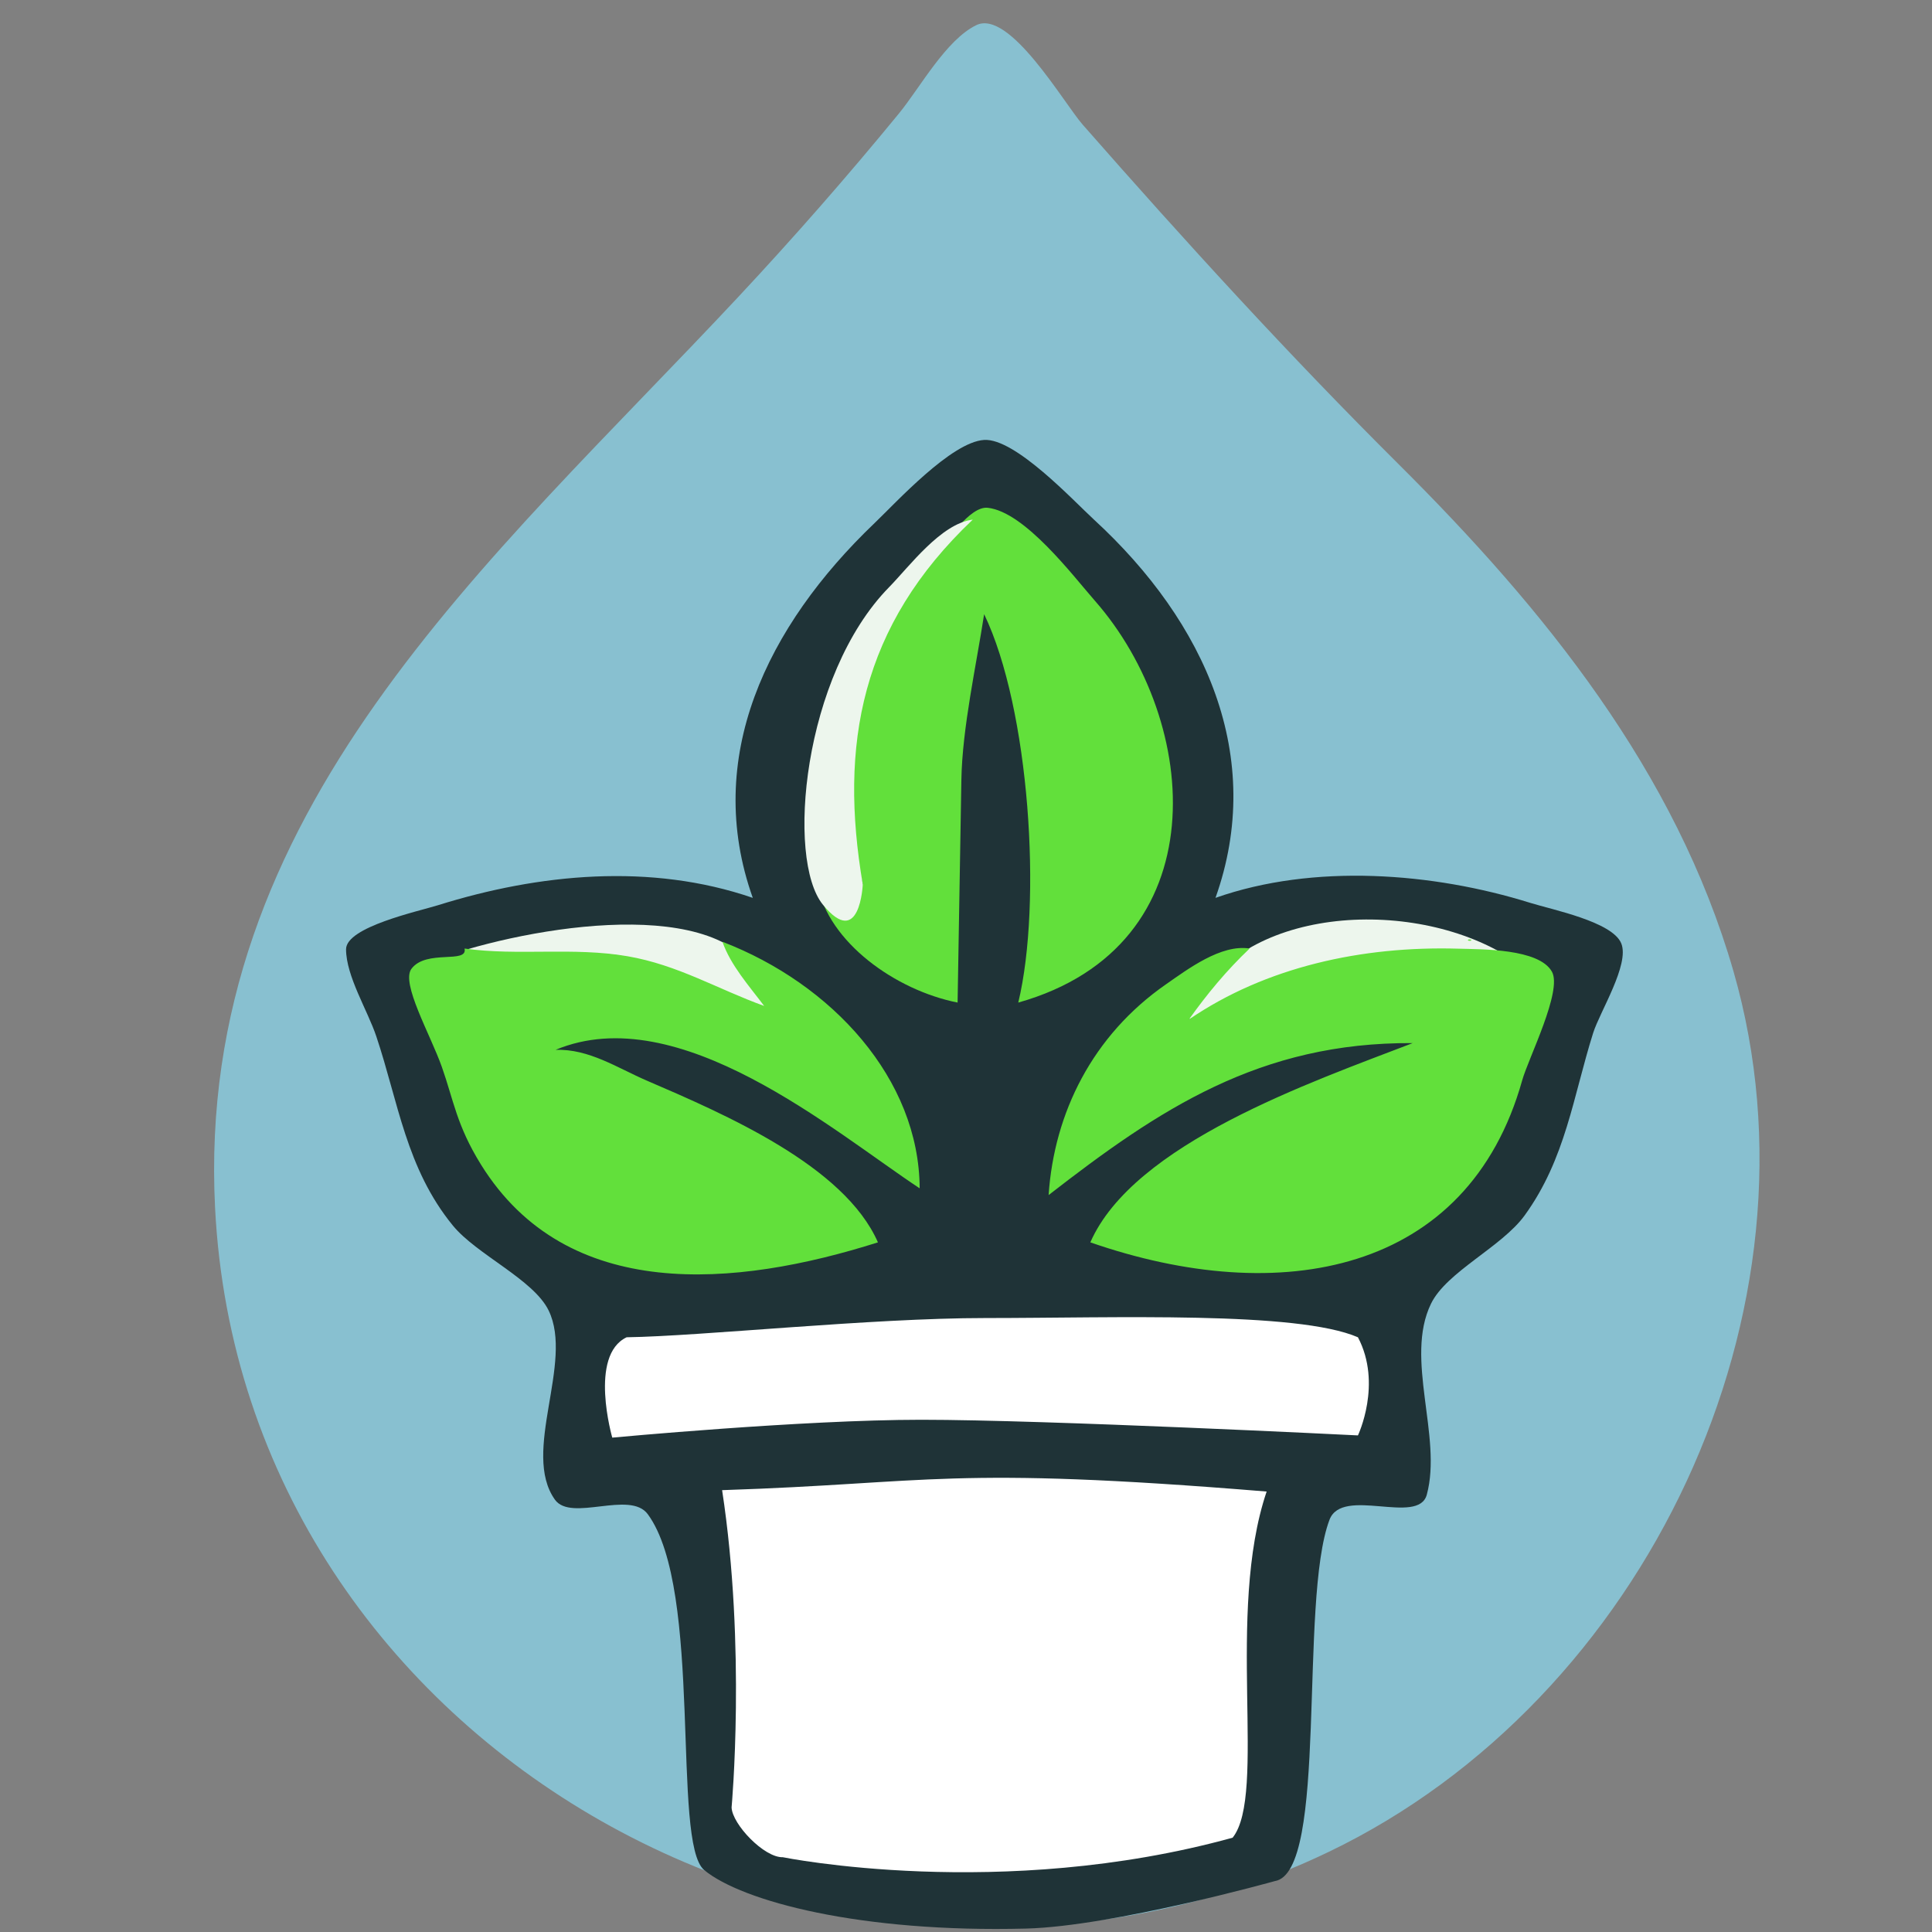 <?xml version="1.0" encoding="UTF-8" standalone="no"?>
<svg
   width="1024"
   height="1024"
   version="1.1"
   id="svg128"
   sodipodi:docname="drop.svg"
   inkscape:version="1.3.1 (9b9bdc1480, 2023-11-25, custom)"
   xml:space="preserve"
   xmlns:inkscape="http://www.inkscape.org/namespaces/inkscape"
   xmlns:sodipodi="http://sodipodi.sourceforge.net/DTD/sodipodi-0.dtd"
   xmlns="http://www.w3.org/2000/svg"
   xmlns:svg="http://www.w3.org/2000/svg"><rect width="100%" height="100%" fill="#808080" stroke="none"/><defs
     id="defs128"><inkscape:path-effect
       effect="fillet_chamfer"
       id="path-effect128"
       is_visible="true"
       lpeversion="1"
       nodesatellites_param="F,0,0,1,0,0,0,1 @ F,0,0,1,0,0,0,1 @ F,0,0,1,0,0,0,1 @ F,0,0,1,0,8.964,0,1"
       radius="0"
       unit="px"
       method="auto"
       mode="F"
       chamfer_steps="1"
       flexible="false"
       use_knot_distance="true"
       apply_no_radius="true"
       apply_with_radius="true"
       only_selected="false"
       hide_knots="false" /></defs><sodipodi:namedview
     id="namedview128"
     pagecolor="#ffffff"
     bordercolor="#000000"
     borderopacity="0.25"
     inkscape:showpageshadow="2"
     inkscape:pageopacity="0.0"
     inkscape:pagecheckerboard="0"
     inkscape:deskcolor="#d1d1d1"
     showgrid="false"
     inkscape:zoom="0.19023793"
     inkscape:cx="843.68033"
     inkscape:cy="1456.0713"
     inkscape:window-width="946"
     inkscape:window-height="1576"
     inkscape:window-x="3845"
     inkscape:window-y="10"
     inkscape:window-maximized="1"
     inkscape:current-layer="svg128" /><path
     style="fill:#88c0d0;fill-opacity:1;stroke:none;stroke-width:1.48"
     d="m 517.412,13.347 c -16.123,7.891 -29.773,33.156 -40.987,46.837 -27.328,33.339 -55.88,65.919 -85.326,97.417 C 259.377,298.508 103.301,430.031 113.996,640.259 128.696,929.219 448.803,1104.272 704.327,981.494 872.12,900.871 970.493,694.404 918.772,514.798 888.292,408.951 818.476,322.832 741.416,246.162 683.096,188.138 628.08,127.867 573.867,66.088 563.869,54.696 535.095,4.693 517.412,13.347 Z"
     id="path2" /><path
     style="fill:#1f3337;fill-opacity:1;stroke:none;stroke-width:1.897"
     d="m 398.991,475.892 c -54.01,-18.591 -113.278,-12.872 -166.846,3.893 -10.326,3.231 -48.759,11.496 -48.727,23.378 0.038,14.252 11.428,32.391 16.029,46.12 11.669,34.816 15.82,69.983 40.547,100.242 12.656,15.487 42.805,28.601 50.803,45.068 13.448,27.681 -14.61,75.024 3.305,100.244 8.561,12.056 39.784,-5.153 49.25,7.738 29.533,40.225 12.447,174.258 29.906,188.617 20.119,16.546 82.737,33.292 170.791,30.985 45.861,-1.202 131.592,-25.145 131.592,-25.145 28.61,-4.54 12.646,-148.189 29.017,-191.51 6.75,-17.861 47.095,3.202 51.575,-13.304 8.338,-30.724 -11.932,-72.119 2.223,-101.207 8.26,-16.977 37.5,-30.053 49.672,-46.863 21.748,-30.035 25.68,-63.059 36.278,-96.656 3.558,-11.283 19.392,-36.271 14.916,-47.427 -4.623,-11.526 -36.555,-17.877 -48.242,-21.523 -51.738,-16.139 -114.842,-20.959 -166.846,-2.651 26.559,-74.589 -5.04,-145.905 -64.406,-200.482 -10.835,-9.96 -41.74,-43.24 -58.199,-42.234 -17.394,1.063 -46.616,33.108 -58.038,44.024 -57.268,54.728 -91.015,124.477 -64.599,198.692 z"
     id="path10"
     sodipodi:nodetypes="ccccscccssscccccccccscc" /><path
     style="fill:#62e03b;fill-opacity:1;stroke:none;stroke-width:1.897"
     d="m 457.287,468.732 c -8.963,-3.387 -15.082,-2.819 -24.122,0 5.926,30.726 41.442,56.101 74.377,62.651 l 2.01,-118.142 c 0.466,-27.387 7.896,-60.548 12.061,-87.712 24.068,50.03 30.838,152.922 18.092,205.854 106.606,-30.04 96.923,-148.909 40.572,-213.014 -11.444,-13.019 -37.038,-47.071 -56.772,-49.233 -9.556,-1.047 -21.917,18.398 -27.053,24.173 -24.657,27.726 -39.191,59.887 -44.051,94.872 -3.715,26.75 -1.373,54.317 4.887,80.551"
     id="path13"
     sodipodi:nodetypes="cccscccsccc" /><path
     style="fill:#edf6ed;stroke:none;stroke-width:1.897"
     d="m 436.18,479.526 c 19.651,24.014 21.107,-10.794 21.107,-10.794 -12.58,-73.889 -1.098,-137.041 58.295,-193.323 -16.853,2.055 -33.683,24.942 -44.337,35.801 -45.756,46.634 -54.717,144.303 -35.065,168.317 z"
     id="path14"
     sodipodi:nodetypes="ccccc" /><path
     style="fill:#edf6ed;stroke:none;stroke-width:1.897"
     d="m 247.294,503.264 c 22.687,6.33 56.775,-0.732 81.341,3.238 28.133,4.548 51.276,20.77 77.893,27.882 -3.267,-58.364 -101.299,-48 -159.235,-31.12 z"
     id="path35"
     sodipodi:nodetypes="cccc" /><path
     style="fill:#edf6ed;stroke:none;stroke-width:1.897"
     d="m 630.163,540.333 c 56.305,-28.155 100.332,-37.836 164.835,-35.801 -54.567,-30.543 -145.803,-21.395 -164.835,35.801 z"
     id="path37"
     sodipodi:nodetypes="ccc" /><path
     style="fill:#62e03b;fill-opacity:1;stroke:none;stroke-width:1.897"
     d="m 778.247,497.969 c -0.895,0.797 1.228,0.696 1.339,0.598 0.895,-0.797 -1.228,-0.696 -1.339,-0.598 m -519.969,1.194 2.01,1.79 -2.01,-1.79 m 124.632,0 c 4.326,12.417 14.041,23.279 22.112,34.011 -24.649,-8.916 -45.688,-21.731 -72.367,-26.34 -28.862,-4.985 -58.074,-0.1 -86.438,-4.09 1.861,8.284 -20.279,0.238 -28.143,10.74 -5.685,7.593 10.009,34.795 16.081,51.911 6.215,17.519 7.812,31.017 20.805,51.911 45.605,73.345 134.819,65.114 210.366,41.171 -17.84,-40.673 -81.187,-67.935 -122.621,-85.78 -15.33,-6.602 -30.581,-16.898 -48.244,-16.252 65.202,-27.235 147.305,43.172 192.978,73.391 -0.259,-57.92 -46.303,-108.291 -104.53,-130.672 m 400.027,0 2.01,1.79 -2.01,-1.79 m -530.689,1.79 2.01,1.79 -2.01,-1.79 M 555.786,633.415 c 58.496,-45.438 111.877,-81.076 192.978,-80.551 -53.931,20.743 -147.883,53.212 -170.866,105.612 100.562,34.932 200.114,16.873 228.91,-85.921 3.259,-11.633 21.433,-47.423 15.738,-57.56 -6.891,-12.269 -37.281,-11.818 -49.66,-12.179 -50.886,-1.484 -101.967,9.648 -142.723,37.519 9.522,-13.388 19.975,-26.029 32.163,-37.591 -15.151,-2.443 -32.963,11.068 -44.208,18.871 -39.175,27.178 -59.413,68.368 -62.332,111.802 m 235.192,-132.462 2.01,1.79 -2.01,-1.79"
     id="path42"
     sodipodi:nodetypes="cscccccccccaccccccccccccccccccccccccc" /><path
     id="rect128"
     style="fill:#ffffff;stroke-width:1.897;fill-opacity:1"
     d="m 332.139,708.783 c 39.595,-0.579 129.372,-10.192 190.079,-10.192 68.491,0 165.228,-3.786 197.515,10.192 13.019,24.698 0,52.012 0,52.012 0,0 -165.168,-8.292 -231.498,-8.292 -62.869,0 -163.72,9.47 -163.72,9.47 0,0 -12.586,-43.608 7.623,-53.189 z"
     sodipodi:nodetypes="csccscc" /><path
     id="rect128-3"
     d="m 382.732,789.815 c 111.871,-3.644 119.717,-13.091 288.613,0.734 -21.852,64.543 0.314,160.469 -18.025,183.465 -122.783,33.88 -238.397,10.354 -238.397,10.354 -9.947,0.29 -26.844,-17.536 -27.165,-26.394 0,0 7.756,-84.762 -5.026,-168.16 z"
     style="fill:#ffffff;fill-opacity:1;stroke-width:2.846"
     sodipodi:nodetypes="cccssc" /></svg>
